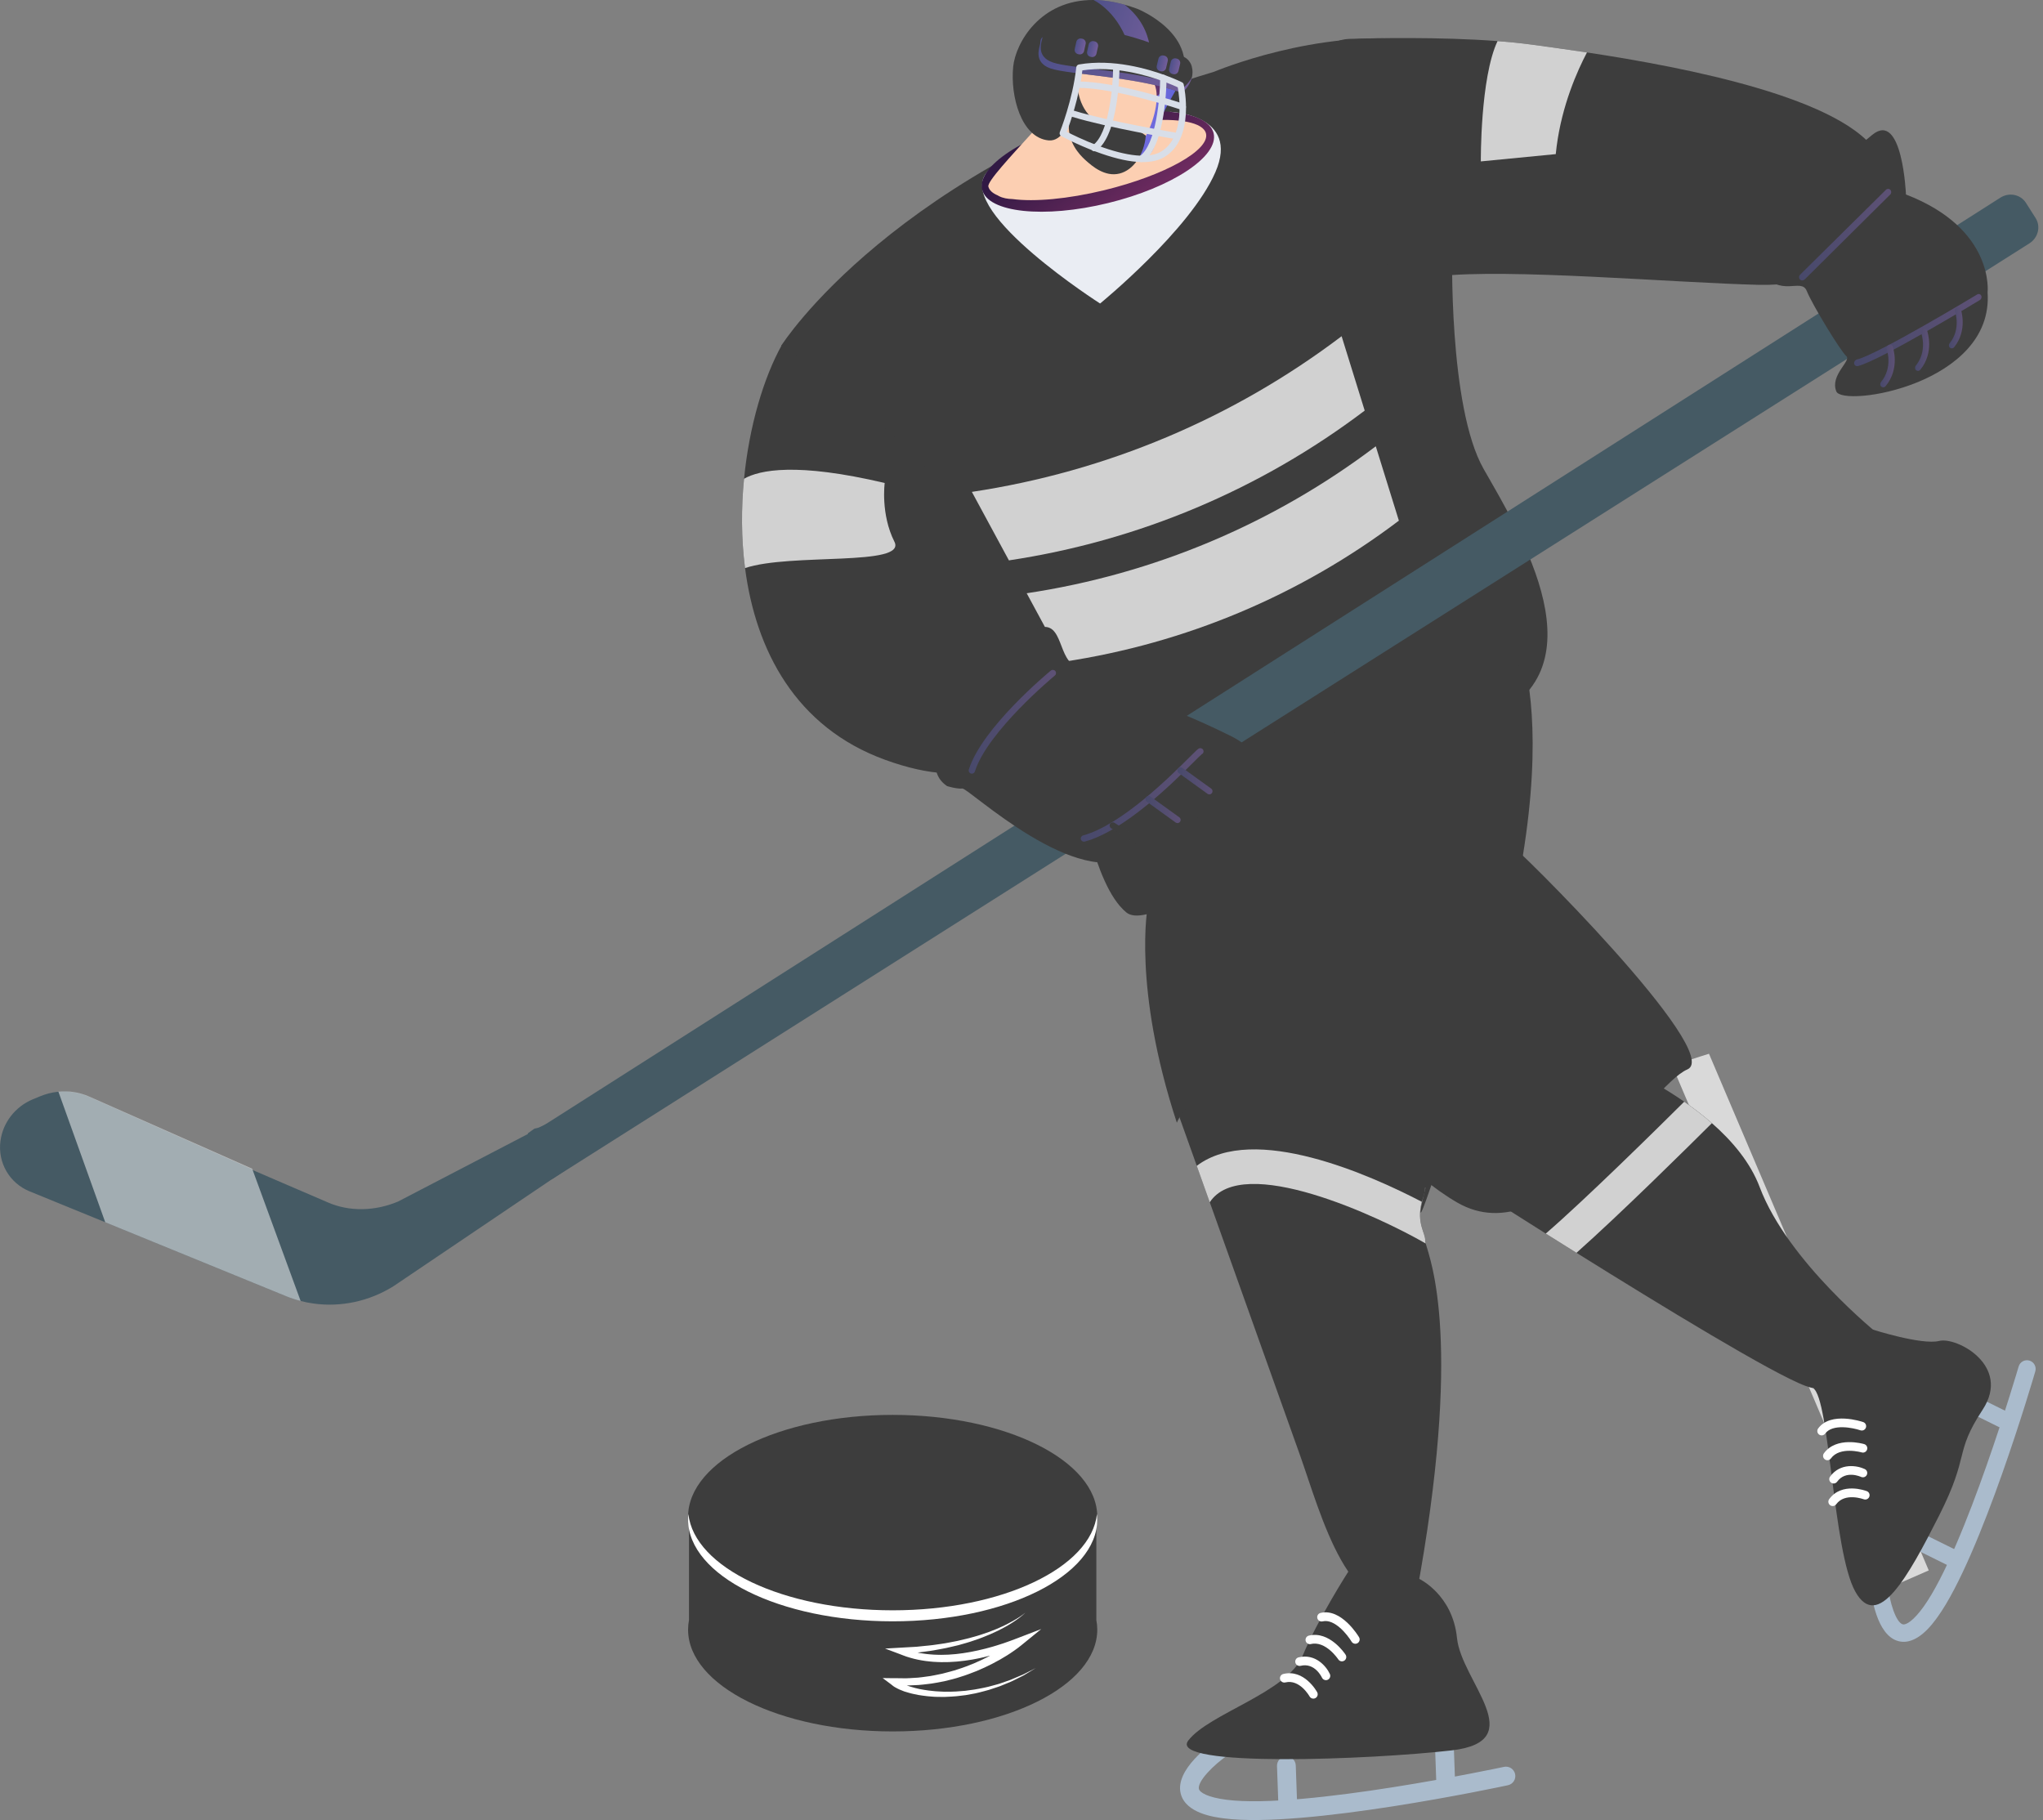 <svg width="174" height="155" viewBox="0 0 174 155" fill="none" xmlns="http://www.w3.org/2000/svg">
<rect x="0" y="0" width="174" height="155" fill="#808080" stroke="none"/>
<g opacity="0.7">
<path d="M142.433 90.792L161.262 135.058C162.249 134.631 163.252 134.193 164.27 133.743L145.553 89.743C144.496 90.066 143.455 90.418 142.433 90.793V90.792Z" fill="white"/>
</g>
<path d="M123.683 21.088C123.683 21.088 123.336 34.626 126.36 39.94C129.385 45.254 136.912 57.336 126.36 61.409C115.809 65.481 98.836 80.143 95.918 77.699C93.001 75.256 92.232 67.466 90.517 64.568C88.804 61.67 79.173 47.317 73.665 41.217C68.157 35.117 66.554 29.416 66.554 29.416C66.554 29.416 76.12 14.296 103.409 6.108C103.409 6.108 112.223 2.389 120.646 3.457C124.362 9.323 123.683 21.088 123.683 21.088Z" fill="#3D3D3D"/>
<path d="M95.356 15.799C93.595 16.501 90.763 17.4 88.036 18.08C90.635 17.534 93.222 16.677 95.356 15.799Z" fill="url(#paint0_linear_680_4291)"/>
<path d="M99.682 9.523C99.682 9.523 105.65 9.742 103.515 14.659C101.38 19.576 93.693 25.848 93.693 25.848C93.693 25.848 81.698 18.191 83.923 14.843C86.147 11.495 99.682 9.524 99.682 9.524V9.523Z" fill="#EAEDF3"/>
<path d="M83.652 16.154C83.174 14.196 87.199 11.533 92.642 10.205C98.085 8.877 102.884 9.387 103.362 11.345C103.839 13.303 99.814 15.966 94.371 17.294C88.929 18.622 84.129 18.111 83.652 16.154Z" fill="url(#paint1_linear_680_4291)"/>
<path d="M84.178 15.889C83.968 15.03 92.085 7.459 91.585 6.368L91.812 4.066C91.89 4.385 91.983 4.691 92.096 5C92.573 6.301 93.135 7.681 94.094 8.705C95.011 9.684 96.175 10.122 97.434 10.286C100.366 10.036 102.479 10.408 102.713 11.368C103.059 12.784 99.189 14.944 94.071 16.193C90.944 16.956 88.076 17.201 86.237 16.953C85.825 16.942 85.423 16.879 85.074 16.699C85.041 16.682 85.011 16.664 84.982 16.644C84.537 16.457 84.254 16.205 84.177 15.889H84.178Z" fill="#FCCFB2"/>
<path d="M85.929 47.724C96.955 46.066 107.339 41.695 116.23 34.968C115.575 32.856 114.919 30.745 114.264 28.634C105.023 35.625 94.232 40.168 82.773 41.891C83.825 43.835 84.877 45.779 85.928 47.724H85.929Z" fill="#D1D1D1"/>
<path d="M90.598 56.357C100.984 54.795 110.765 50.678 119.141 44.342C118.485 42.23 117.83 40.119 117.174 38.008C108.448 44.609 98.261 48.897 87.442 50.524C88.494 52.469 89.546 54.413 90.597 56.357H90.598Z" fill="#D1D1D1"/>
<path d="M125.268 101.006C125.268 101.006 127.932 102.715 131.65 105.056C132.475 105.574 133.352 106.125 134.266 106.695C141.524 111.226 150.965 116.983 153.754 118.022C158.471 119.78 160.043 113.675 160.043 113.675C160.043 113.675 152.274 107.479 149.87 101.098C149.082 99.004 147.532 97.172 145.8 95.652C145.031 94.979 144.228 94.368 143.444 93.825C140.588 91.846 137.939 90.74 137.939 90.74L125.269 101.006H125.268Z" fill="#3D3D3D"/>
<path d="M128.54 71.842C128.91 71.842 146.914 89.722 143.707 91.079C140.502 92.436 132.052 106.986 124.13 102.424C116.208 97.862 108.933 85.086 108.933 85.086L128.54 71.842H128.54Z" fill="#3D3D3D"/>
<path d="M165.036 137.688C164.594 138.306 163.248 140.186 161.673 139.763C159.807 139.263 159.381 135.84 159.314 135.159C159.275 134.753 159.571 134.392 159.978 134.352C160.384 134.312 160.745 134.609 160.786 135.015C160.929 136.463 161.486 138.183 162.055 138.335C162.326 138.408 162.954 138.056 163.834 136.828C167.391 131.861 171.881 116.531 171.926 116.376C172.039 115.985 172.45 115.759 172.842 115.873C173.234 115.988 173.459 116.398 173.345 116.79C173.159 117.43 168.74 132.517 165.036 137.689V137.688Z" fill="#AABBCC"/>
<path d="M166.779 133.057C166.572 133.347 166.18 133.451 165.851 133.289L163.389 132.071C163.023 131.89 162.873 131.447 163.054 131.081C163.235 130.714 163.678 130.565 164.044 130.746L166.506 131.963C166.872 132.145 167.022 132.588 166.841 132.954C166.823 132.991 166.802 133.025 166.78 133.057H166.779Z" fill="#AABBCC"/>
<path d="M171.189 121.308C170.982 121.598 170.59 121.702 170.261 121.54L167.799 120.322C167.433 120.141 167.283 119.698 167.464 119.332C167.645 118.965 168.089 118.816 168.455 118.997L170.916 120.214C171.282 120.395 171.432 120.839 171.252 121.205C171.233 121.242 171.213 121.276 171.19 121.308H171.189Z" fill="#AABBCC"/>
<path d="M159.511 113.236C159.511 113.236 163.679 114.57 165.159 114.2C166.639 113.83 171.324 116.296 168.858 120.057C166.392 123.818 167.81 123.818 165.159 129.059C162.508 134.3 159.918 138.986 158.006 135.533C156.095 132.08 155.841 119.108 154.426 118.226C156.417 118.192 159.511 113.236 159.511 113.236Z" fill="#3D3D3D"/>
<path d="M158.807 121.743C158.856 121.701 158.895 121.646 158.918 121.581C158.983 121.387 158.881 121.177 158.688 121.111C158.576 121.072 155.924 120.181 154.849 121.656C154.729 121.821 154.765 122.052 154.93 122.172C155.095 122.293 155.326 122.258 155.447 122.091C156.072 121.234 157.825 121.598 158.448 121.811C158.576 121.855 158.711 121.824 158.807 121.743Z" fill="white"/>
<path d="M158.904 123.622C158.958 123.577 158.998 123.517 159.02 123.445C159.078 123.249 158.966 123.043 158.77 122.986C158.674 122.957 156.406 122.307 155.339 123.771C155.218 123.936 155.255 124.167 155.42 124.288C155.585 124.408 155.815 124.373 155.937 124.206C156.701 123.158 158.543 123.689 158.561 123.695C158.685 123.732 158.813 123.7 158.905 123.622H158.904Z" fill="white"/>
<path d="M158.901 125.727C158.94 125.694 158.973 125.651 158.996 125.602C159.083 125.418 159.004 125.199 158.82 125.112C158.181 124.809 156.742 124.554 155.867 125.753C155.747 125.918 155.783 126.149 155.949 126.269C156.114 126.39 156.344 126.355 156.466 126.188C157.195 125.187 158.451 125.756 158.504 125.78C158.639 125.844 158.794 125.817 158.901 125.727Z" fill="white"/>
<path d="M159.1 127.619C159.146 127.58 159.183 127.53 159.206 127.47C159.279 127.28 159.184 127.066 158.994 126.993C158.908 126.959 156.868 126.192 155.79 127.674C155.669 127.839 155.706 128.07 155.871 128.191C156.036 128.311 156.268 128.275 156.387 128.11C157.131 127.089 158.712 127.677 158.728 127.683C158.859 127.733 159 127.704 159.1 127.619H159.1Z" fill="white"/>
<path d="M131.65 105.057C132.475 105.575 133.352 106.126 134.266 106.696C137.984 103.4 143.81 97.636 145.801 95.653C145.031 94.979 144.229 94.369 143.444 93.826C141.11 96.145 134.98 102.186 131.651 105.057H131.65Z" fill="#D1D1D1"/>
<path d="M100.457 95.161C100.457 95.161 101.038 96.792 101.93 99.289C102.259 100.218 102.633 101.265 103.036 102.393C105.659 109.748 109.502 120.516 110.682 123.824C112.532 129.003 114.936 138.622 120.597 136.031C124.629 114.319 121.825 107.339 121.426 105.9C121.393 105.782 121.377 105.7 121.381 105.652C121.44 105.046 120.612 104.198 121.096 102.349C121.133 102.216 121.178 102.075 121.226 101.931C121.966 99.781 119.809 95.893 119.809 95.893C100.724 84.24 100.458 95.161 100.458 95.161H100.457Z" fill="#3D3D3D"/>
<path d="M100.23 95.615C100.301 95.457 100.377 95.305 100.459 95.161C102.215 92.017 106.158 92.544 110.155 94.227C115.729 96.573 121.409 101.164 121.409 101.164C121.409 101.164 118.819 111.431 126.405 86.644C130.717 72.549 130.901 63.779 130.261 58.835C130.065 57.341 129.147 56.041 127.806 55.357C126.468 54.672 124.876 54.691 123.554 55.406C120.608 57.002 117.249 59.451 113.953 62.142C105.658 68.914 97.752 77.203 97.752 77.203C97.752 77.203 96.438 84.056 100.23 95.615Z" fill="#3D3D3D"/>
<path d="M104.258 154.863C103.442 154.759 100.961 154.442 100.554 152.725C100.073 150.692 103.113 148.528 103.727 148.114C104.094 147.868 104.59 147.965 104.837 148.331C105.083 148.697 104.986 149.194 104.62 149.441C103.315 150.322 101.963 151.736 102.111 152.356C102.181 152.651 102.838 153.069 104.46 153.276C111.017 154.112 127.921 150.512 128.091 150.475C128.522 150.382 128.948 150.657 129.041 151.09C129.133 151.522 128.859 151.947 128.426 152.039C127.721 152.191 111.084 155.733 104.258 154.863Z" fill="#AABBCC"/>
<path d="M109.563 154.141C109.181 154.093 108.88 153.773 108.866 153.376L108.761 150.407C108.745 149.966 109.09 149.595 109.532 149.58C109.975 149.564 110.343 149.909 110.359 150.351L110.464 153.32C110.48 153.761 110.135 154.132 109.693 154.147C109.649 154.149 109.605 154.147 109.563 154.141Z" fill="#AABBCC"/>
<path d="M123.016 152.309C122.634 152.261 122.333 151.941 122.319 151.545L122.214 148.575C122.198 148.134 122.544 147.763 122.985 147.748C123.427 147.732 123.797 148.077 123.812 148.519L123.917 151.488C123.933 151.929 123.588 152.3 123.147 152.316C123.102 152.317 123.059 152.316 123.016 152.309Z" fill="#AABBCC"/>
<path d="M120.877 134.463C120.877 134.463 123.72 135.8 124.09 139.5C124.46 143.199 130.425 148.286 123.627 149.072C116.829 149.858 99.443 150.552 101.199 148.239C102.957 145.927 109.616 144.17 110.957 140.979C112.298 137.789 114.832 133.85 114.832 133.85L120.876 134.463H120.877Z" fill="#3D3D3D"/>
<path d="M115.431 139.991C115.495 139.991 115.56 139.975 115.62 139.939C115.796 139.834 115.853 139.608 115.749 139.432C115.688 139.33 114.242 136.935 112.468 137.364C112.269 137.413 112.148 137.612 112.196 137.811C112.244 138.01 112.443 138.132 112.643 138.084C113.674 137.834 114.775 139.246 115.113 139.811C115.182 139.927 115.305 139.991 115.432 139.991H115.431Z" fill="white"/>
<path d="M114.291 141.488C114.36 141.488 114.43 141.469 114.493 141.428C114.664 141.316 114.712 141.087 114.599 140.916C114.544 140.832 113.235 138.869 111.474 139.296C111.275 139.344 111.154 139.544 111.202 139.742C111.251 139.941 111.449 140.063 111.649 140.015C112.909 139.709 113.97 141.306 113.981 141.322C114.052 141.43 114.17 141.489 114.291 141.489V141.488Z" fill="white"/>
<path d="M112.927 143.091C112.979 143.091 113.031 143.08 113.081 143.057C113.266 142.972 113.348 142.754 113.264 142.569C112.972 141.925 112.04 140.799 110.597 141.148C110.398 141.197 110.277 141.396 110.325 141.595C110.374 141.794 110.572 141.916 110.772 141.868C111.976 141.576 112.566 142.822 112.59 142.876C112.653 143.011 112.787 143.091 112.927 143.091V143.091Z" fill="white"/>
<path d="M111.857 144.663C111.916 144.663 111.978 144.648 112.034 144.617C112.213 144.519 112.279 144.295 112.182 144.116C112.137 144.035 111.078 142.131 109.297 142.563C109.098 142.612 108.976 142.811 109.024 143.01C109.073 143.209 109.273 143.331 109.471 143.283C110.698 142.985 111.524 144.456 111.532 144.471C111.599 144.593 111.726 144.663 111.857 144.663Z" fill="white"/>
<path d="M101.926 99.289C102.255 100.218 102.629 101.265 103.032 102.393C105.799 98.164 117.46 103.61 121.422 105.9C121.389 105.782 121.374 105.7 121.378 105.652C121.437 105.046 120.608 104.198 121.093 102.349C116.798 100.11 106.78 95.597 101.926 99.289Z" fill="#D1D1D1"/>
<path d="M113.44 3.729C113.901 3.471 114.41 3.329 114.938 3.312C116.952 3.249 122.603 3.124 127.547 3.5C128.554 3.578 129.535 3.676 130.447 3.798C131.633 3.958 133.265 4.179 135.163 4.467C143.61 5.745 157.286 8.384 160.002 13.242C163.325 19.189 157.205 24.434 149.86 24.26C142.516 24.083 128.405 22.837 122.459 23.532C116.619 24.215 100.43 10.995 113.44 3.729Z" fill="#3D3D3D"/>
<path d="M63.455 48.379C64.359 55.349 67.742 61.938 75.396 64.713C90.938 70.347 88.94 53.576 88.94 53.576C88.94 53.576 84.273 52.295 83.3 46.465C83.251 46.177 83.167 45.873 83.05 45.558C80.802 39.547 66.594 29.37 66.594 29.37C65.063 32.11 63.811 36.251 63.371 40.774C63.129 43.248 63.129 45.838 63.455 48.38V48.379Z" fill="#3D3D3D"/>
<path d="M2.521 101.46L8.967 104.094L10.161 104.583L24.37 110.39C24.774 110.556 25.187 110.692 25.608 110.797C25.974 110.895 26.344 110.966 26.719 111.017C29.029 111.337 31.445 110.829 33.507 109.543L47.004 100.431L47.069 100.387L47.082 100.379L51.195 97.599L48.77 94.68L45.871 96.035L45.52 96.119H45.517L44.958 96.518L44.95 96.582L33.897 102.331C31.95 103.146 29.775 103.219 27.896 102.391L21.493 99.635H21.491L21.48 99.581L7.587 93.407C6.764 93.046 5.868 92.893 4.977 92.985C4.95 92.985 4.923 92.981 4.896 92.985C4.396 93.039 3.899 93.166 3.419 93.365L2.789 93.624C1.298 94.246 0.242 95.605 0.039 97.172C-0.206 99.015 0.804 100.758 2.521 101.461V101.46Z" fill="#455A64"/>
<path d="M171.565 16.606C171.973 16.688 172.325 16.927 172.544 17.271L173.369 18.569C173.588 18.913 173.656 19.334 173.557 19.739C173.458 20.144 173.2 20.499 172.842 20.727L47.002 100.431L44.982 96.691L170.368 16.834C170.726 16.605 171.157 16.523 171.565 16.605V16.606Z" fill="#455A64"/>
<g style="mix-blend-mode:soft-light" opacity="0.5">
<path d="M4.975 92.973L8.964 104.094L10.159 104.583L24.367 110.39C24.772 110.556 25.184 110.692 25.605 110.797L21.478 99.532L7.585 93.382C6.762 93.021 5.866 92.88 4.975 92.972V92.973Z" fill="white"/>
</g>
<path d="M88.483 53.485C88.483 53.485 76.179 63.906 80.656 66.945C80.656 66.945 81.441 67.198 81.969 67.156C82.497 67.113 91.844 75.996 96.655 72.768C101.466 69.54 111.188 65.805 104.745 62.64C98.302 59.475 96.613 59.602 95.938 59.18C95.263 58.758 93.448 57.07 91.76 56.732C90.072 56.394 90.607 52.77 88.483 53.485H88.483Z" fill="#3D3D3D"/>
<path d="M162.328 16.564C162.328 16.564 162.034 9.393 159.472 11.473C156.849 13.603 148.143 20.702 149.914 23.09C151.662 25.446 153.409 23.597 153.881 24.782C154.352 25.964 156.784 29.934 157.248 30.329C157.711 30.722 155.838 31.938 156.396 33.333C156.951 34.723 169.83 32.736 169.28 24.901C169.28 24.901 169.918 19.49 162.328 16.564V16.564Z" fill="#3D3D3D"/>
<g style="mix-blend-mode:multiply" opacity="0.3">
<path d="M158.188 31.183C158.202 31.182 158.216 31.18 158.23 31.177C160.072 30.732 168.291 25.753 168.627 25.549C168.751 25.474 168.801 25.307 168.739 25.176C168.676 25.045 168.525 25 168.4 25.075C168.318 25.124 159.907 30.197 158.149 30.617C157.998 30.653 157.893 30.807 157.915 30.963C157.935 31.103 158.053 31.195 158.188 31.183H158.188Z" fill="url(#paint2_linear_680_4291)"/>
<path d="M160.409 32.982C160.482 32.975 160.554 32.938 160.608 32.872C161.834 31.378 161.229 29.599 161.203 29.523C161.153 29.381 160.998 29.317 160.858 29.381C160.717 29.444 160.644 29.612 160.694 29.756C160.718 29.824 161.212 31.306 160.211 32.523C160.108 32.648 160.115 32.827 160.224 32.923C160.276 32.969 160.342 32.988 160.409 32.982Z" fill="url(#paint3_linear_680_4291)"/>
<path d="M163.365 31.584C163.437 31.578 163.508 31.541 163.559 31.477C164.752 30.01 164.162 28.251 164.136 28.176C164.087 28.035 163.936 27.972 163.8 28.033C163.663 28.096 163.591 28.261 163.641 28.403C163.664 28.47 164.146 29.935 163.172 31.13C163.072 31.252 163.079 31.429 163.185 31.525C163.236 31.571 163.301 31.59 163.365 31.584Z" fill="url(#paint4_linear_680_4291)"/>
<path d="M166.246 29.668C166.315 29.663 166.384 29.627 166.435 29.564C167.597 28.126 167.02 26.386 166.995 26.313C166.947 26.173 166.799 26.109 166.666 26.169C166.533 26.23 166.464 26.392 166.511 26.532C166.534 26.598 167.006 28.047 166.057 29.219C165.959 29.339 165.965 29.513 166.07 29.609C166.12 29.654 166.183 29.673 166.245 29.668H166.246Z" fill="url(#paint5_linear_680_4291)"/>
</g>
<g style="mix-blend-mode:multiply" opacity="0.3">
<path d="M153.513 23.882C153.583 23.878 153.653 23.848 153.709 23.793L160.988 16.567C161.097 16.459 161.104 16.281 161.003 16.17C160.902 16.058 160.731 16.056 160.622 16.165L153.319 23.388C153.202 23.504 153.195 23.688 153.303 23.801C153.359 23.859 153.436 23.886 153.513 23.882Z" fill="url(#paint6_linear_680_4291)"/>
</g>
<g style="mix-blend-mode:multiply" opacity="0.3">
<path d="M82.772 65.889C82.888 65.889 82.995 65.815 83.032 65.699C84.108 62.286 89.785 57.578 89.842 57.531C89.959 57.435 89.975 57.264 89.879 57.148C89.785 57.033 89.613 57.016 89.497 57.111C89.258 57.308 83.638 61.971 82.514 65.536C82.469 65.679 82.548 65.831 82.691 65.876C82.719 65.885 82.746 65.889 82.773 65.889H82.772Z" fill="url(#paint7_linear_680_4291)"/>
<path d="M92.317 71.681C92.341 71.681 92.365 71.678 92.389 71.672C95.804 70.744 99.918 66.641 101.674 64.889C101.993 64.571 102.294 64.271 102.363 64.223C102.498 64.156 102.545 63.997 102.477 63.863C102.41 63.729 102.24 63.678 102.106 63.746C102.005 63.796 101.871 63.925 101.29 64.505C99.712 66.079 95.522 70.257 92.246 71.148C92.102 71.188 92.016 71.337 92.055 71.481C92.088 71.602 92.198 71.681 92.317 71.681Z" fill="url(#paint8_linear_680_4291)"/>
<path d="M102.997 67.654C103.082 67.654 103.165 67.615 103.218 67.541C103.306 67.42 103.279 67.25 103.157 67.162L100.71 65.398C100.588 65.31 100.418 65.338 100.33 65.459C100.243 65.58 100.27 65.75 100.392 65.837L102.839 67.602C102.887 67.637 102.942 67.653 102.997 67.653V67.654Z" fill="url(#paint9_linear_680_4291)"/>
<path d="M100.283 70.098C100.367 70.098 100.45 70.059 100.504 69.985C100.591 69.863 100.564 69.693 100.442 69.606L97.995 67.841C97.873 67.753 97.703 67.781 97.615 67.902C97.528 68.024 97.555 68.194 97.677 68.281L100.124 70.046C100.172 70.081 100.228 70.097 100.283 70.097V70.098Z" fill="url(#paint10_linear_680_4291)"/>
<path d="M97.025 71.998C97.115 71.998 97.203 71.953 97.255 71.872C97.335 71.745 97.297 71.578 97.17 71.497L94.919 70.075C94.792 69.996 94.624 70.033 94.545 70.16C94.465 70.287 94.502 70.454 94.629 70.535L96.88 71.956C96.925 71.985 96.976 71.999 97.025 71.999V71.998Z" fill="#3D3D3D"/>
</g>
<path d="M126.121 13.746L132.502 13.125C132.524 12.902 132.549 12.682 132.578 12.465C133.037 8.936 134.343 6.017 135.16 4.467C133.262 4.179 131.631 3.959 130.444 3.798C129.532 3.676 128.552 3.578 127.544 3.5C126.062 6.638 126.121 13.746 126.121 13.746Z" fill="#D1D1D1"/>
<path d="M63.453 48.379C67.347 47.078 77.252 48.267 76.177 46.136C74.99 43.782 75.349 41.134 75.349 41.134C67.841 39.364 64.683 40.021 63.369 40.773C63.127 43.246 63.127 45.837 63.453 48.378V48.379Z" fill="#D1D1D1"/>
<path d="M100.43 7.188C100.43 7.188 98.415 10.552 98.435 11.296C98.456 12.038 98.411 14.115 95.834 13.37C93.258 12.625 91.321 12.152 91.321 12.152L96.282 5.505L100.43 7.188Z" fill="url(#paint11_linear_680_4291)"/>
<path d="M98.489 8.212C99.711 7.416 100.497 5.458 100.041 3.819C99.648 2.408 98.457 1.728 97.744 1.321C95.678 0.141 92.587 -0.045 90.845 1.68C89.813 2.703 90.056 5.834 90.072 6.385C90.09 7.008 90.414 7.356 90.626 7.911C90.921 8.681 91.376 9.899 92.107 11.924C92.37 11.528 92.722 11.05 93.182 10.563C93.359 10.377 94.061 9.65 94.896 9.155C96.572 8.162 97.331 8.967 98.489 8.212V8.212Z" fill="url(#paint12_linear_680_4291)"/>
<path d="M90.744 9.905C90.744 9.905 91.24 12.996 94.148 13.994C96.752 14.887 99.383 8.973 98.242 7.001C97.861 6.344 96.844 5.708 95.866 5.601C95.288 5.537 95.026 5.694 94.084 5.57C93.214 5.456 93.026 5.269 92.709 5.382C92.312 5.524 91.85 6.087 91.686 8.071C91.397 7.344 90.891 6.898 90.402 6.932C90.324 6.937 90.102 6.99 89.933 7.141C89.32 7.685 89.585 8.82 90.745 9.904L90.744 9.905Z" fill="#FCCFB2"/>
<path d="M92.726 4.97C92.812 5.119 92.257 5.449 91.972 6.127C91.42 7.442 92.092 9.584 93.336 10.266C94.072 10.67 94.466 10.266 95.785 10.656C96.602 10.898 97.215 11.279 97.59 11.548C97.441 13.183 96.522 14.489 95.35 14.78C94.088 15.094 92.989 14.117 92.528 13.709C92.221 13.436 91.234 12.563 91.055 11.204C90.868 9.789 91.733 9.347 91.316 8.268C91.106 7.723 90.699 7.354 90.527 6.399C90.48 6.139 90.466 5.921 90.461 5.776C91.391 5.312 92.602 4.754 92.727 4.97L92.726 4.97Z" fill="#3D3D3D"/>
<path d="M86.292 5.681C86.038 8.18 86.971 11.734 89.308 11.957C91.644 12.182 92.092 5.536 92.092 5.536C92.092 5.536 94.58 6.452 100.548 7.25C102.307 2.915 96.876 0.756 96.876 0.756C96.5 0.617 96.136 0.499 95.783 0.402C94.824 0.131 93.944 0.008 93.139 0C88.578 -0.036 86.495 3.667 86.292 5.681Z" fill="#3D3D3D"/>
<path style="mix-blend-mode:multiply" opacity="0.5" d="M93.141 0C93.974 0.446 95.919 1.849 96.528 5.469C97.555 6.033 97.933 5.726 97.933 5.726C97.933 5.726 98.61 2.593 95.785 0.402C94.826 0.131 93.946 0.008 93.141 0Z" fill="url(#paint13_linear_680_4291)"/>
<path d="M92.2 2.517C95.436 2.403 99.523 4.217 100.82 4.837C101.161 5.001 101.413 5.307 101.506 5.673C101.843 6.99 100.656 7.916 100.656 7.916C96.981 6.528 91.013 6.356 89.492 5.836C87.971 5.316 88.541 4.05 88.597 3.706C88.653 3.363 88.301 2.656 92.2 2.518V2.517Z" fill="#3D3D3D"/>
<path style="mix-blend-mode:multiply" opacity="0.5" d="M88.788 3.197C88.732 3.54 88.162 4.806 89.683 5.326C91.204 5.846 97.172 6.019 100.848 7.406C100.848 7.406 101.242 7.098 101.512 6.585C101.317 7.396 100.658 7.915 100.658 7.915C96.982 6.528 91.014 6.355 89.493 5.835C87.972 5.315 88.542 4.049 88.598 3.706C88.622 3.563 88.575 3.357 88.793 3.155C88.791 3.169 88.79 3.183 88.788 3.197Z" fill="url(#paint14_linear_680_4291)"/>
<path d="M93.325 12.91C96.028 13.92 97.992 14.077 99.164 13.378C101.797 11.807 100.857 7.379 100.815 7.192C100.798 7.112 100.745 7.044 100.671 7.008C100.651 6.998 100.162 6.753 99.354 6.452C97.812 5.875 94.791 4.984 91.89 5.491C91.77 5.511 91.68 5.609 91.666 5.729C91.369 8.504 90.275 11.222 90.265 11.249C90.213 11.377 90.265 11.524 90.386 11.589C90.439 11.618 91.702 12.304 93.324 12.91L93.325 12.91ZM100.309 7.436C100.439 8.152 100.955 11.678 98.886 12.912C97.877 13.514 96.02 13.338 93.515 12.402C92.308 11.951 91.283 11.444 90.858 11.224C91.125 10.521 91.903 8.329 92.184 5.994C94.897 5.583 97.71 6.417 99.165 6.961C99.718 7.168 100.121 7.349 100.309 7.437V7.436Z" fill="#D8DEE8"/>
<path d="M97.115 13.783C97.194 13.813 97.286 13.806 97.362 13.755C99.314 12.438 99.355 6.876 99.356 6.64C99.356 6.491 99.235 6.368 99.085 6.368C98.935 6.368 98.813 6.489 98.812 6.638C98.807 8.167 98.481 12.345 97.058 13.305C96.933 13.389 96.9 13.557 96.984 13.681C97.017 13.73 97.063 13.765 97.114 13.784L97.115 13.783Z" fill="#D8DEE8"/>
<path d="M93.107 12.867C93.186 12.896 93.278 12.889 93.354 12.838C95.306 11.522 95.347 5.959 95.348 5.724C95.348 5.574 95.227 5.452 95.077 5.451C94.927 5.451 94.805 5.572 94.804 5.722C94.799 7.251 94.473 11.428 93.05 12.388C92.925 12.472 92.892 12.64 92.977 12.765C93.009 12.813 93.055 12.848 93.106 12.867L93.107 12.867Z" fill="#D8DEE8"/>
<path d="M91.662 7.466C91.692 7.478 91.725 7.484 91.759 7.483C94.941 7.453 100.593 9.341 100.65 9.36C100.792 9.408 100.946 9.331 100.994 9.189C101.042 9.047 100.963 8.892 100.823 8.846C100.588 8.766 95.028 6.91 91.755 6.94C91.605 6.942 91.484 7.065 91.485 7.214C91.487 7.33 91.56 7.428 91.662 7.466Z" fill="#D8DEE8"/>
<path d="M91.313 9.945C91.318 9.947 91.323 9.948 91.328 9.95C94.321 10.876 100.114 11.844 100.172 11.854C100.32 11.879 100.46 11.779 100.484 11.63C100.509 11.483 100.409 11.342 100.262 11.318C100.204 11.309 94.447 10.347 91.489 9.432C91.346 9.388 91.193 9.467 91.149 9.611C91.106 9.749 91.179 9.896 91.313 9.946L91.313 9.945Z" fill="#D8DEE8"/>
<path style="mix-blend-mode:multiply" opacity="0.5" d="M100.159 4.976L100.235 4.994C100.433 5.04 100.556 5.238 100.51 5.436L100.368 6.041C100.322 6.239 100.124 6.362 99.926 6.316L99.849 6.298C99.651 6.252 99.529 6.054 99.575 5.856L99.717 5.25C99.763 5.052 99.961 4.93 100.159 4.976Z" fill="url(#paint15_linear_680_4291)"/>
<path style="mix-blend-mode:multiply" opacity="0.5" d="M99.104 4.729L99.181 4.746C99.379 4.793 99.501 4.991 99.455 5.189L99.313 5.794C99.267 5.992 99.069 6.115 98.871 6.068L98.795 6.051C98.597 6.004 98.474 5.806 98.52 5.608L98.662 5.003C98.708 4.805 98.906 4.682 99.104 4.729Z" fill="url(#paint16_linear_680_4291)"/>
<path style="mix-blend-mode:multiply" opacity="0.5" d="M93.162 3.509L93.238 3.526C93.437 3.57 93.562 3.767 93.518 3.965L93.383 4.572C93.339 4.77 93.142 4.896 92.944 4.851L92.867 4.834C92.669 4.79 92.544 4.594 92.588 4.395L92.723 3.788C92.767 3.59 92.963 3.465 93.162 3.509Z" fill="url(#paint17_linear_680_4291)"/>
<path style="mix-blend-mode:multiply" opacity="0.5" d="M92.107 3.284L92.184 3.301C92.382 3.345 92.507 3.542 92.463 3.74L92.328 4.347C92.284 4.545 92.088 4.671 91.889 4.626L91.812 4.609C91.614 4.565 91.489 4.369 91.533 4.17L91.668 3.563C91.712 3.365 91.909 3.24 92.107 3.284Z" fill="url(#paint18_linear_680_4291)"/>
<path d="M58.681 137.974V129.172H93.375V137.974C93.425 138.24 93.453 138.51 93.453 138.783C93.453 143.573 85.651 147.456 76.028 147.456C66.405 147.456 58.603 143.573 58.603 138.783C58.603 138.509 58.632 138.24 58.681 137.974Z" fill="#3D3D3D"/>
<path d="M76.028 137.845C66.405 137.845 58.603 133.962 58.603 129.172C58.603 124.381 66.405 120.498 76.028 120.498C85.652 120.498 93.453 124.381 93.453 129.172C93.453 133.962 85.652 137.845 76.028 137.845Z" fill="#3D3D3D"/>
<g style="mix-blend-mode:soft-light">
<path d="M76.028 137.141C85.336 137.141 92.938 133.509 93.427 128.937C93.444 129.092 93.453 129.248 93.453 129.405C93.453 134.195 85.651 138.079 76.028 138.079C66.405 138.079 58.603 134.195 58.603 129.405C58.603 129.248 58.613 129.092 58.629 128.937C59.119 133.509 66.721 137.141 76.028 137.141Z" fill="white"/>
</g>
<g style="mix-blend-mode:soft-light">
<path d="M76.084 142.919L76.787 142.927C77.02 142.932 77.254 142.939 77.488 142.917L78.188 142.874C78.421 142.858 78.652 142.815 78.884 142.787C79.116 142.756 79.348 142.73 79.576 142.676L80.263 142.536C80.49 142.48 80.715 142.414 80.942 142.356C81.169 142.302 81.391 142.228 81.613 142.154C81.834 142.078 82.06 142.015 82.277 141.925L82.93 141.669L83.571 141.383L84.2 141.071C84.244 141.048 84.288 141.023 84.332 140.999C84.144 141.051 83.953 141.095 83.763 141.14C83.55 141.193 83.334 141.236 83.118 141.277C82.903 141.322 82.686 141.357 82.467 141.388C82.249 141.424 82.031 141.452 81.811 141.473L81.481 141.508L81.15 141.529L80.819 141.549L80.488 141.554C80.267 141.561 80.045 141.555 79.823 141.544C79.602 141.54 79.381 141.519 79.159 141.496C78.938 141.48 78.718 141.44 78.499 141.406C78.278 141.378 78.062 141.314 77.844 141.269C77.627 141.221 77.416 141.144 77.202 141.083C76.99 141.012 76.784 140.925 76.575 140.847L75.38 140.399L76.665 140.325L78.065 140.245L78.763 140.173C78.996 140.147 79.23 140.135 79.461 140.099L80.155 140C80.388 139.97 80.618 139.929 80.847 139.883L81.537 139.75L82.219 139.588C82.448 139.539 82.673 139.475 82.898 139.41C83.122 139.343 83.35 139.288 83.571 139.209C83.792 139.133 84.016 139.063 84.236 138.982L84.89 138.724C85.102 138.628 85.32 138.538 85.531 138.434C85.74 138.328 85.953 138.227 86.155 138.11C86.364 138 86.564 137.878 86.763 137.753C86.959 137.622 87.155 137.491 87.335 137.338C87.167 137.505 86.98 137.651 86.793 137.796C86.602 137.935 86.409 138.074 86.208 138.2C86.011 138.332 85.802 138.443 85.597 138.563C85.39 138.679 85.176 138.781 84.965 138.892L84.318 139.188C84.1 139.283 83.878 139.366 83.657 139.456C83.438 139.549 83.211 139.617 82.986 139.697C82.762 139.775 82.537 139.852 82.308 139.915L81.621 140.111L80.926 140.273C80.695 140.329 80.463 140.38 80.228 140.42L79.526 140.55C79.292 140.596 79.055 140.618 78.82 140.653L78.15 140.741C78.297 140.771 78.444 140.803 78.594 140.819C78.801 140.847 79.008 140.881 79.217 140.893C79.426 140.91 79.635 140.928 79.845 140.928C80.055 140.935 80.265 140.937 80.476 140.926L80.791 140.917L81.107 140.892L81.422 140.867L81.736 140.828C81.945 140.804 82.155 140.774 82.363 140.736C82.572 140.703 82.78 140.665 82.987 140.619C83.195 140.578 83.402 140.535 83.608 140.482C83.814 140.433 84.021 140.385 84.225 140.325C84.43 140.267 84.636 140.215 84.838 140.149C85.04 140.083 85.245 140.026 85.446 139.955C85.849 139.82 86.248 139.671 86.646 139.518L88.68 138.738L86.998 140.108C86.795 140.273 86.603 140.417 86.4 140.558C86.201 140.701 85.996 140.834 85.791 140.967C85.583 141.095 85.374 141.22 85.163 141.342C84.948 141.457 84.737 141.579 84.519 141.689C84.301 141.796 84.084 141.907 83.863 142.011L83.195 142.305L82.513 142.567C82.287 142.66 82.052 142.725 81.821 142.802C81.589 142.878 81.357 142.952 81.12 143.009C80.883 143.069 80.647 143.131 80.41 143.186L79.691 143.32C79.453 143.372 79.21 143.394 78.967 143.424C78.725 143.449 78.484 143.488 78.24 143.501L77.509 143.534C77.417 143.541 77.323 143.541 77.231 143.541L77.565 143.651C77.807 143.733 78.063 143.782 78.313 143.845C78.568 143.886 78.822 143.944 79.081 143.971C79.34 143.993 79.597 144.039 79.859 144.046C80.12 144.054 80.381 144.084 80.643 144.074C80.904 144.067 81.167 144.076 81.428 144.056L82.213 143.995L82.995 143.888C83.255 143.851 83.511 143.788 83.77 143.741C84.031 143.696 84.284 143.624 84.538 143.554C84.791 143.481 85.051 143.426 85.299 143.33L86.048 143.069C86.294 142.972 86.535 142.862 86.779 142.759L87.146 142.604L87.501 142.424L88.213 142.062L87.529 142.475L87.186 142.682L86.829 142.863C86.589 142.98 86.352 143.105 86.109 143.216L85.366 143.522C85.121 143.632 84.862 143.702 84.609 143.79C84.354 143.876 84.1 143.963 83.838 144.023C83.577 144.087 83.319 144.166 83.055 144.217L82.26 144.363L81.457 144.458C81.189 144.489 80.919 144.491 80.649 144.508C80.379 144.53 80.108 144.509 79.837 144.512C79.566 144.517 79.296 144.477 79.024 144.461C78.754 144.44 78.485 144.388 78.215 144.352C77.947 144.293 77.677 144.249 77.412 144.168L77.014 144.05L76.622 143.893C76.491 143.843 76.364 143.761 76.236 143.696C76.107 143.631 75.984 143.514 75.86 143.422L75.174 142.911L76.085 142.923L76.084 142.919Z" fill="white"/>
</g>
<defs>
<linearGradient id="paint0_linear_680_4291" x1="91.749" y1="17.117" x2="91.686" y2="16.916" gradientUnits="userSpaceOnUse">
<stop stop-color="#FF9085"/>
<stop offset="1" stop-color="#FB6FBB"/>
</linearGradient>
<linearGradient id="paint1_linear_680_4291" x1="91.293" y1="10.746" x2="100.826" y2="23.69" gradientUnits="userSpaceOnUse">
<stop stop-color="#311944"/>
<stop offset="1" stop-color="#A03976"/>
</linearGradient>
<linearGradient id="paint2_linear_680_4291" x1="168.766" y1="28.112" x2="157.912" y2="28.112" gradientUnits="userSpaceOnUse">
<stop stop-color="#AA80F9"/>
<stop offset="1" stop-color="#6165D7"/>
</linearGradient>
<linearGradient id="paint3_linear_680_4291" x1="161.375" y1="31.169" x2="160.137" y2="31.169" gradientUnits="userSpaceOnUse">
<stop stop-color="#AA80F9"/>
<stop offset="1" stop-color="#6165D7"/>
</linearGradient>
<linearGradient id="paint4_linear_680_4291" x1="164.305" y1="29.797" x2="163.101" y2="29.797" gradientUnits="userSpaceOnUse">
<stop stop-color="#AA80F9"/>
<stop offset="1" stop-color="#6165D7"/>
</linearGradient>
<linearGradient id="paint5_linear_680_4291" x1="167.16" y1="27.908" x2="165.988" y2="27.908" gradientUnits="userSpaceOnUse">
<stop stop-color="#AA80F9"/>
<stop offset="1" stop-color="#6165D7"/>
</linearGradient>
<linearGradient id="paint6_linear_680_4291" x1="161.075" y1="19.984" x2="153.226" y2="19.984" gradientUnits="userSpaceOnUse">
<stop stop-color="#AA80F9"/>
<stop offset="1" stop-color="#6165D7"/>
</linearGradient>
<linearGradient id="paint7_linear_680_4291" x1="89.94" y1="61.469" x2="82.501" y2="61.469" gradientUnits="userSpaceOnUse">
<stop stop-color="#AA80F9"/>
<stop offset="1" stop-color="#6165D7"/>
</linearGradient>
<linearGradient id="paint8_linear_680_4291" x1="102.508" y1="67.698" x2="92.046" y2="67.698" gradientUnits="userSpaceOnUse">
<stop stop-color="#AA80F9"/>
<stop offset="1" stop-color="#6165D7"/>
</linearGradient>
<linearGradient id="paint9_linear_680_4291" x1="103.269" y1="66.5" x2="100.279" y2="66.5" gradientUnits="userSpaceOnUse">
<stop stop-color="#AA80F9"/>
<stop offset="1" stop-color="#6165D7"/>
</linearGradient>
<linearGradient id="paint10_linear_680_4291" x1="100.555" y1="68.943" x2="97.564" y2="68.943" gradientUnits="userSpaceOnUse">
<stop stop-color="#AA80F9"/>
<stop offset="1" stop-color="#6165D7"/>
</linearGradient>
<linearGradient id="paint11_linear_680_4291" x1="92.321" y1="8.438" x2="99.561" y2="10.394" gradientUnits="userSpaceOnUse">
<stop stop-color="#AA80F9"/>
<stop offset="1" stop-color="#6165D7"/>
</linearGradient>
<linearGradient id="paint12_linear_680_4291" x1="83.906" y1="16.556" x2="97.226" y2="2.214" gradientUnits="userSpaceOnUse">
<stop stop-color="#311944"/>
<stop offset="1" stop-color="#6B3976"/>
</linearGradient>
<linearGradient id="paint13_linear_680_4291" x1="98.623" y1="3.877" x2="92.54" y2="1.604" gradientUnits="userSpaceOnUse">
<stop stop-color="#AA80F9"/>
<stop offset="1" stop-color="#6165D7"/>
</linearGradient>
<linearGradient id="paint14_linear_680_4291" x1="100.911" y1="8.23" x2="88.553" y2="3.612" gradientUnits="userSpaceOnUse">
<stop stop-color="#AA80F9"/>
<stop offset="1" stop-color="#6165D7"/>
</linearGradient>
<linearGradient id="paint15_linear_680_4291" x1="100.439" y1="5.745" x2="99.646" y2="5.559" gradientUnits="userSpaceOnUse">
<stop stop-color="#AA80F9"/>
<stop offset="1" stop-color="#6165D7"/>
</linearGradient>
<linearGradient id="paint16_linear_680_4291" x1="99.384" y1="5.498" x2="98.591" y2="5.312" gradientUnits="userSpaceOnUse">
<stop stop-color="#AA80F9"/>
<stop offset="1" stop-color="#6165D7"/>
</linearGradient>
<linearGradient id="paint17_linear_680_4291" x1="93.455" y1="4.274" x2="92.66" y2="4.097" gradientUnits="userSpaceOnUse">
<stop stop-color="#AA80F9"/>
<stop offset="1" stop-color="#6165D7"/>
</linearGradient>
<linearGradient id="paint18_linear_680_4291" x1="92.398" y1="4.043" x2="91.603" y2="3.866" gradientUnits="userSpaceOnUse">
<stop stop-color="#AA80F9"/>
<stop offset="1" stop-color="#6165D7"/>
</linearGradient>
</defs>
</svg>
